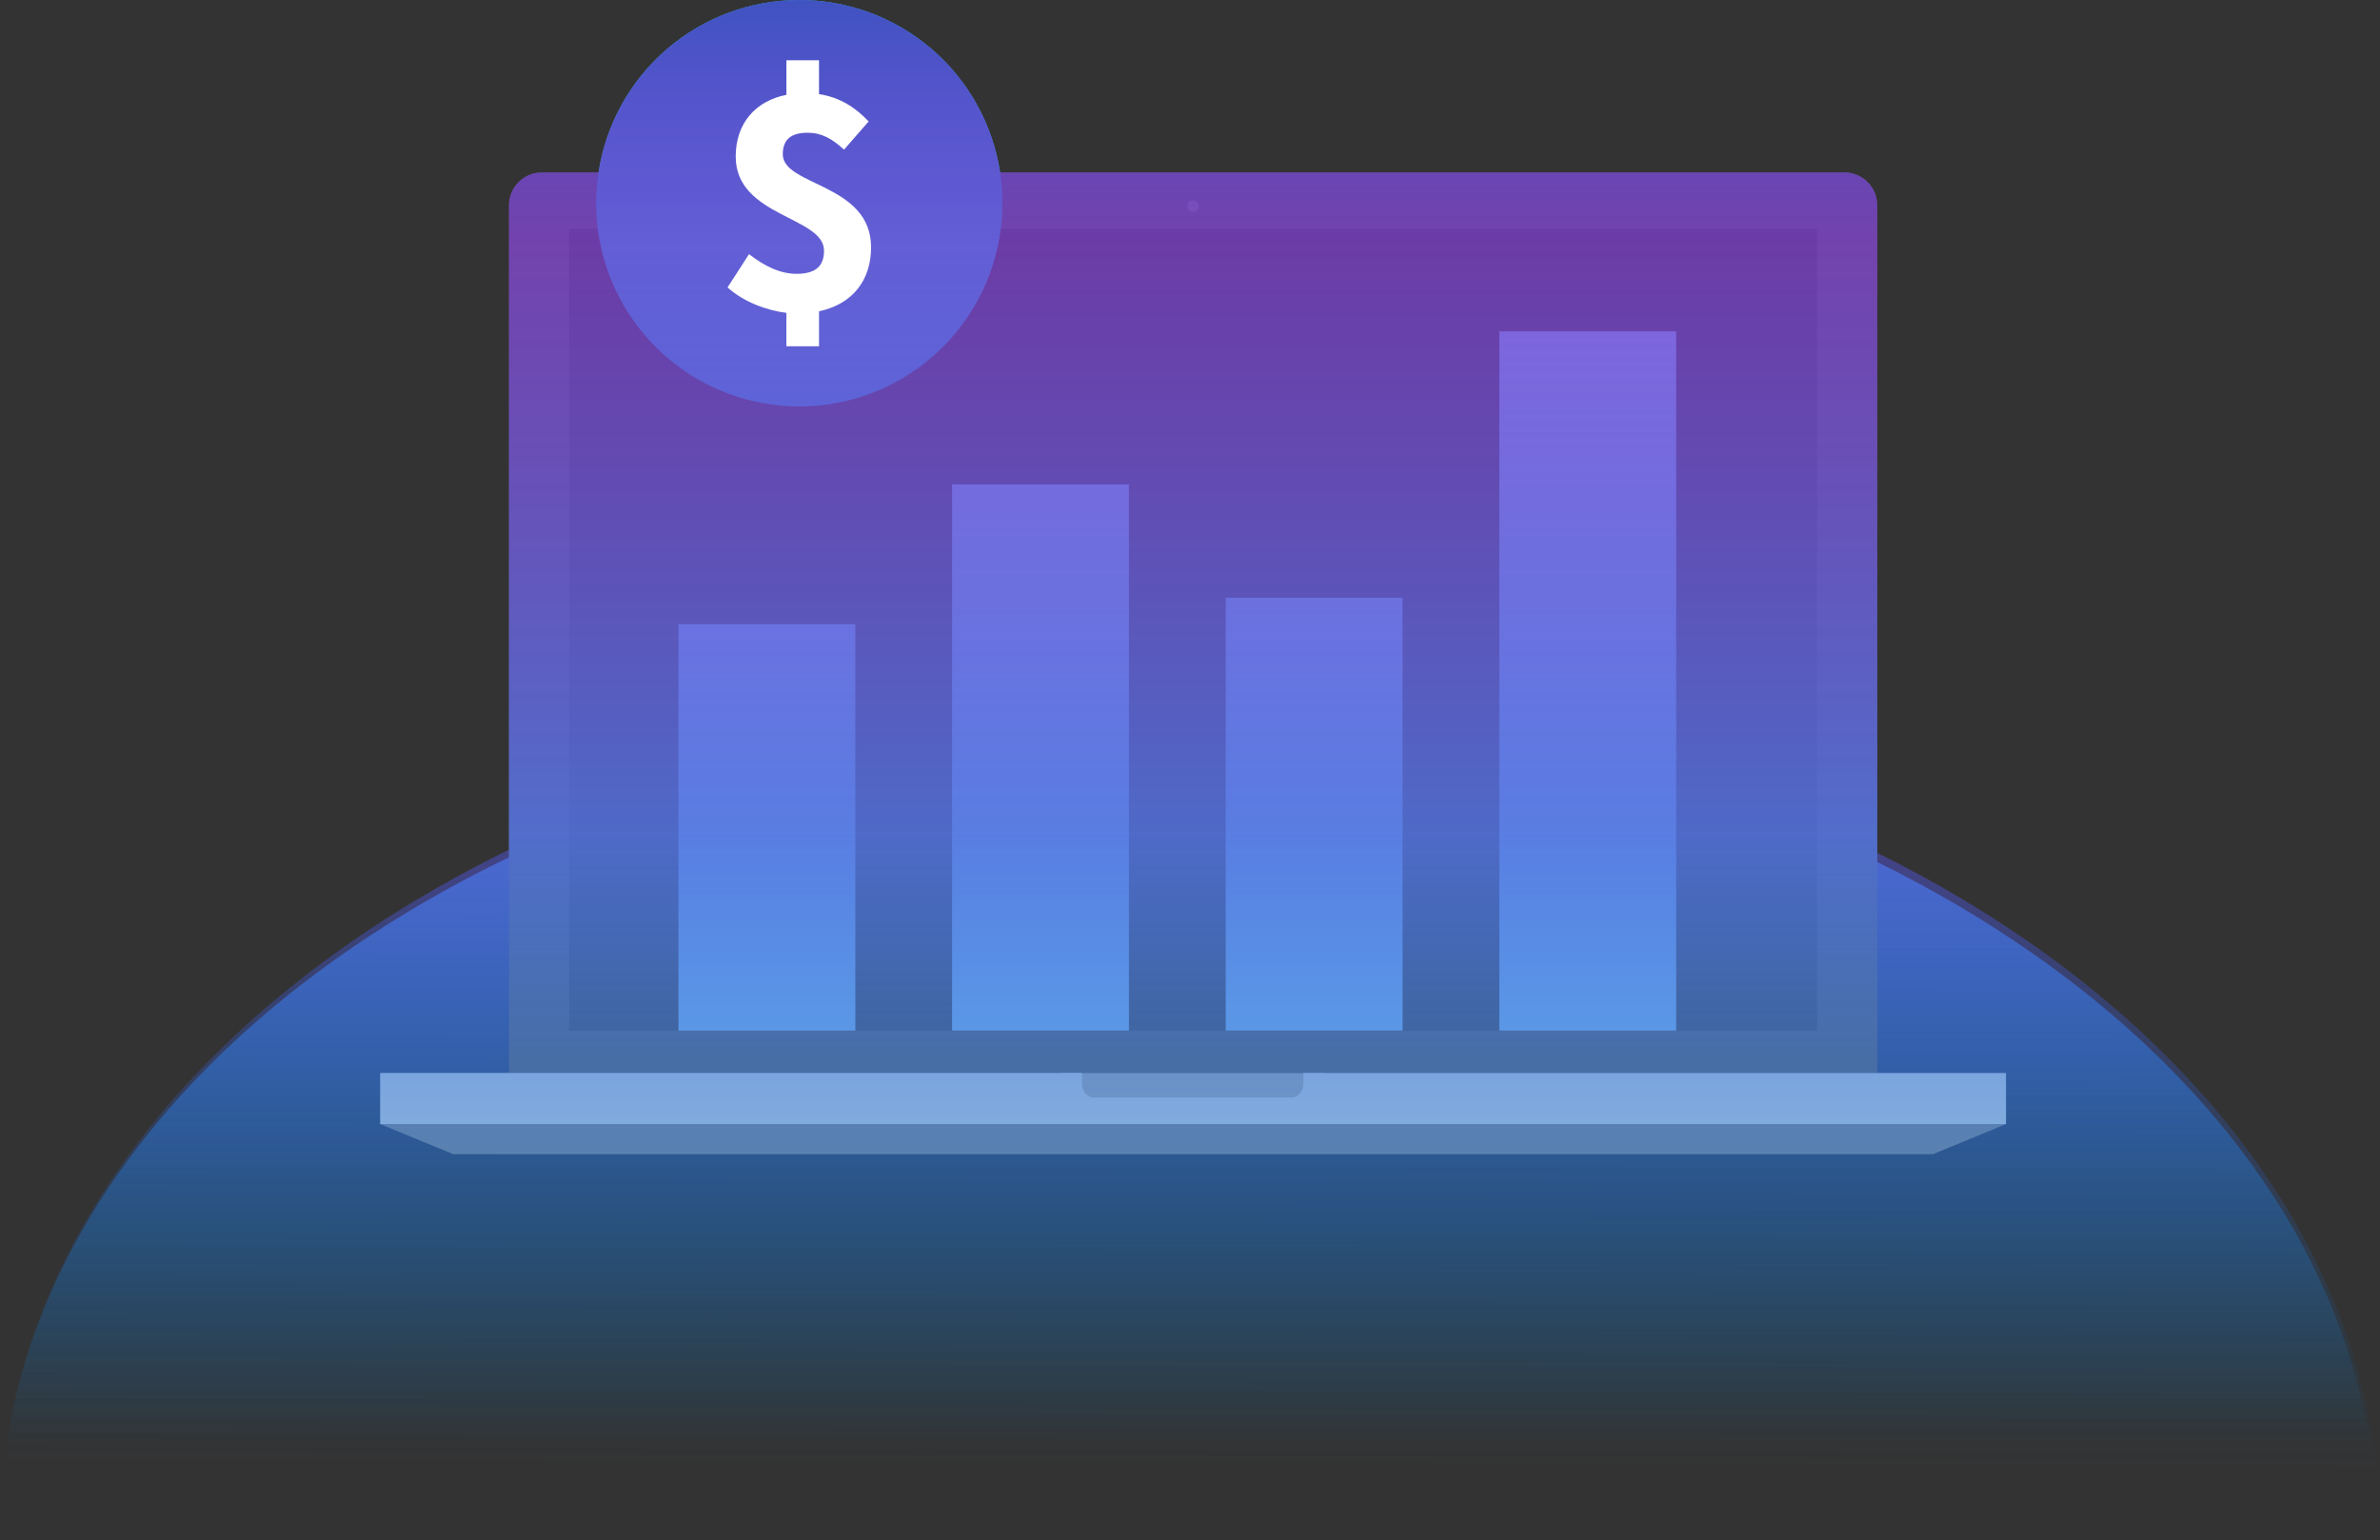 <svg width="190" height="123" viewBox="0 0 190 123" fill="none" xmlns="http://www.w3.org/2000/svg">
<rect x="0" y="0" width="190" height="123" fill="#333333" stroke="none"/>
<path d="M190 122H0C0.11 101.282 13.829 82.803 35.24 70.694L35.428 70.588C35.559 70.514 35.691 70.438 35.824 70.367C35.957 70.296 36.117 70.203 36.265 70.114C36.589 69.937 36.915 69.76 37.243 69.585L37.298 69.555L37.734 69.325L37.855 69.261L38.03 69.168C38.331 69.009 38.634 68.852 38.94 68.697L39.273 68.527L39.694 68.315L39.722 68.302L40.191 68.069L40.231 68.049C40.481 67.927 40.732 67.808 40.965 67.692C41.076 67.636 41.188 67.581 41.304 67.53L41.381 67.492C41.559 67.403 41.737 67.32 41.918 67.239C42.546 66.94 43.182 66.648 43.825 66.363C44.512 66.054 45.206 65.752 45.906 65.457C46.339 65.275 46.775 65.094 47.214 64.915L47.297 64.882L47.472 64.811L47.638 64.746L47.991 64.604H48.014L48.515 64.406C48.766 64.305 49.039 64.201 49.302 64.103C49.626 63.976 49.952 63.849 50.277 63.733L51.405 63.318C52.318 62.989 53.237 62.671 54.163 62.364C54.629 62.207 55.099 62.053 55.574 61.903C55.985 61.771 56.398 61.642 56.815 61.516L57.594 61.278L58.221 61.093L58.374 61.047L59.306 60.779L60.058 60.569L61.188 60.263L61.865 60.086L62.499 59.923L63.339 59.713L63.881 59.579L65.039 59.306H65.089L65.492 59.215L65.61 59.189L66.5 58.989L67.139 58.85H67.194C67.746 58.731 68.297 58.617 68.854 58.506L68.987 58.481L69.064 58.465L69.23 58.432H69.275L69.525 58.384L69.994 58.296C70.315 58.235 70.638 58.174 70.962 58.119C71.152 58.081 71.343 58.048 71.533 58.015H71.601L71.764 57.987C72.14 57.919 72.516 57.855 72.894 57.792L73.488 57.696L73.606 57.678C73.759 57.65 73.912 57.628 74.067 57.602L74.208 57.58H74.268C74.594 57.529 74.922 57.478 75.251 57.433C76.063 57.311 76.878 57.198 77.697 57.093C78.336 57.01 78.978 56.934 79.622 56.858C80.266 56.782 80.908 56.719 81.555 56.656C82.201 56.592 82.79 56.537 83.412 56.486C83.675 56.461 83.938 56.44 84.204 56.42C84.796 56.372 85.387 56.329 85.984 56.291C86.951 56.225 87.924 56.172 88.901 56.132C89.325 56.111 89.751 56.094 90.177 56.081C90.603 56.068 91.025 56.051 91.448 56.043C92.315 56.018 93.185 56.005 94.06 56C94.371 56 94.682 56 94.995 56H95.704C96.373 56 97.034 56.008 97.69 56.025H97.888H98.138H98.249L99.073 56.046L99.522 56.061H99.68L100.033 56.073H100.106H100.279H100.409H100.625L101.013 56.091H101.134H101.206L101.485 56.104L102.161 56.139L102.502 56.157H102.55H102.801L103.302 56.187C103.668 56.208 104.034 56.233 104.397 56.258L105.149 56.311H105.29L105.673 56.339C106.174 56.38 106.676 56.42 107.177 56.466C108.079 56.547 108.978 56.636 109.872 56.734L110.681 56.825C111.315 56.896 111.935 56.974 112.574 57.058C112.92 57.101 113.263 57.149 113.606 57.197L113.792 57.223L114.043 57.258C115.234 57.427 116.416 57.612 117.587 57.812C118.255 57.924 118.916 58.042 119.57 58.167H119.607L120.485 58.334L121.237 58.481L122.014 58.64L122.871 58.82L123.304 58.913C123.643 58.987 123.981 59.06 124.307 59.139C124.919 59.275 125.528 59.42 126.134 59.566L126.403 59.63L126.653 59.693L127.601 59.931L128.225 60.093L128.476 60.159L128.628 60.199L129.155 60.339L129.253 60.366C129.662 60.474 130.068 60.587 130.471 60.703C130.554 60.723 130.636 60.746 130.722 60.771L131.108 60.88L131.358 60.954C165.694 70.907 189.855 94.478 190 122Z" fill="url(#paint0_linear_632_1048)"/>
<path d="M149.866 16.387V85.69H40.633V16.387C40.636 15.693 40.913 15.027 41.404 14.536C41.896 14.045 42.561 13.768 43.256 13.766H147.245C147.939 13.768 148.605 14.045 149.096 14.536C149.587 15.027 149.864 15.693 149.866 16.387Z" fill="#606060"/>
<path d="M145.058 18.281H45.438V82.292H145.058V18.281Z" fill="#4C4C4C"/>
<path d="M68.282 49.843H54.164V82.292H68.282V49.843Z" fill="#8BBEE8"/>
<path d="M90.125 38.675H76.008V82.29H90.125V38.675Z" fill="#8BBEE8"/>
<path d="M111.969 47.734H97.852V82.29H111.969V47.734Z" fill="#8BBEE8"/>
<path d="M133.813 26.455H119.695V82.292H133.813V26.455Z" fill="#8BBEE8"/>
<path d="M154.315 92.159H36.177L30.348 89.756H160.145L154.315 92.159Z" fill="#7C828B"/>
<path d="M95.711 16.471C95.712 16.564 95.685 16.654 95.634 16.731C95.583 16.808 95.511 16.869 95.425 16.904C95.34 16.94 95.246 16.949 95.156 16.931C95.065 16.913 94.982 16.869 94.917 16.803C94.852 16.738 94.807 16.655 94.79 16.564C94.772 16.473 94.782 16.379 94.818 16.294C94.854 16.209 94.915 16.137 94.992 16.086C95.069 16.036 95.16 16.009 95.252 16.011C95.374 16.011 95.491 16.06 95.577 16.146C95.663 16.233 95.711 16.349 95.711 16.471Z" fill="#808184"/>
<path d="M105.766 85.678H84.731V88.081H105.766V85.678Z" fill="#A6A8AB"/>
<path d="M104.053 85.678V86.548C104.053 87.149 103.617 87.64 103.084 87.64H87.343C86.81 87.64 86.373 87.149 86.373 86.548V85.674H30.348V89.754H160.145V85.678H104.053Z" fill="#C5CED6"/>
<path d="M80.023 16.233C80.023 16.918 79.98 17.602 79.895 18.281C79.397 22.196 77.489 25.796 74.528 28.405C71.566 31.014 67.755 32.453 63.808 32.453C59.862 32.453 56.05 31.014 53.089 28.405C50.127 25.796 48.219 22.196 47.722 18.281C47.533 16.78 47.553 15.261 47.78 13.766C48.366 9.934 50.305 6.439 53.246 3.914C56.187 1.388 59.935 0 63.811 0C67.688 0 71.436 1.388 74.377 3.914C77.318 6.439 79.257 9.934 79.843 13.766C79.965 14.583 80.025 15.407 80.023 16.233Z" fill="#33AED3"/>
<path style="mix-blend-mode:multiply" d="M189.72 122.017H0C0.118 99.842 16.16 80.26 40.631 68.457V16.387C40.634 15.693 40.911 15.027 41.403 14.536C41.894 14.045 42.56 13.768 43.254 13.766H47.781C48.367 9.934 50.306 6.439 53.247 3.914C56.188 1.388 59.936 0 63.812 0C67.689 0 71.437 1.388 74.378 3.914C77.319 6.439 79.258 9.934 79.844 13.766H147.243C147.938 13.768 148.603 14.045 149.094 14.536C149.585 15.027 149.862 15.693 149.864 16.387V68.834C173.899 80.677 189.602 100.076 189.72 122.017Z" fill="url(#paint1_linear_632_1048)"/>
<g style="mix-blend-mode:overlay">
<path d="M69.54 19.748C69.54 14.644 62.491 14.864 62.491 12.317C62.491 11.115 63.188 10.6 64.472 10.6C65.587 10.6 66.41 11.065 67.38 11.949L69.346 9.698C68.314 8.604 67.074 7.772 65.384 7.516V4.815H62.779V7.572C60.264 8.073 58.733 9.887 58.733 12.504C58.733 17.323 65.783 17.273 65.783 20.02C65.783 21.237 65.118 21.864 63.603 21.864C62.34 21.864 61.152 21.335 59.795 20.295L58.082 22.95C59.358 24.106 61.216 24.794 62.779 24.98V27.651H65.384V24.856C68.126 24.275 69.54 22.309 69.54 19.748Z" fill="white"/>
</g>
<defs>
<linearGradient id="paint0_linear_632_1048" x1="95.598" y1="-36.163" x2="95.008" y2="148.366" gradientUnits="userSpaceOnUse">
<stop offset="0.032" stop-color="#4053C1"/>
<stop offset="0.509" stop-color="#634FE1" stop-opacity="0.62"/>
<stop offset="0.831" stop-color="#0067AD" stop-opacity="0"/>
</linearGradient>
<linearGradient id="paint1_linear_632_1048" x1="94.859" y1="-26.012" x2="94.859" y2="189.633" gradientUnits="userSpaceOnUse">
<stop offset="0.12" stop-color="#4053C1"/>
<stop offset="0.21" stop-color="#7D33D6" stop-opacity="0.65"/>
<stop offset="0.43" stop-color="#4F70E1" stop-opacity="0.83"/>
<stop offset="0.655" stop-color="#008EEF" stop-opacity="0"/>
</linearGradient>
</defs>
</svg>
